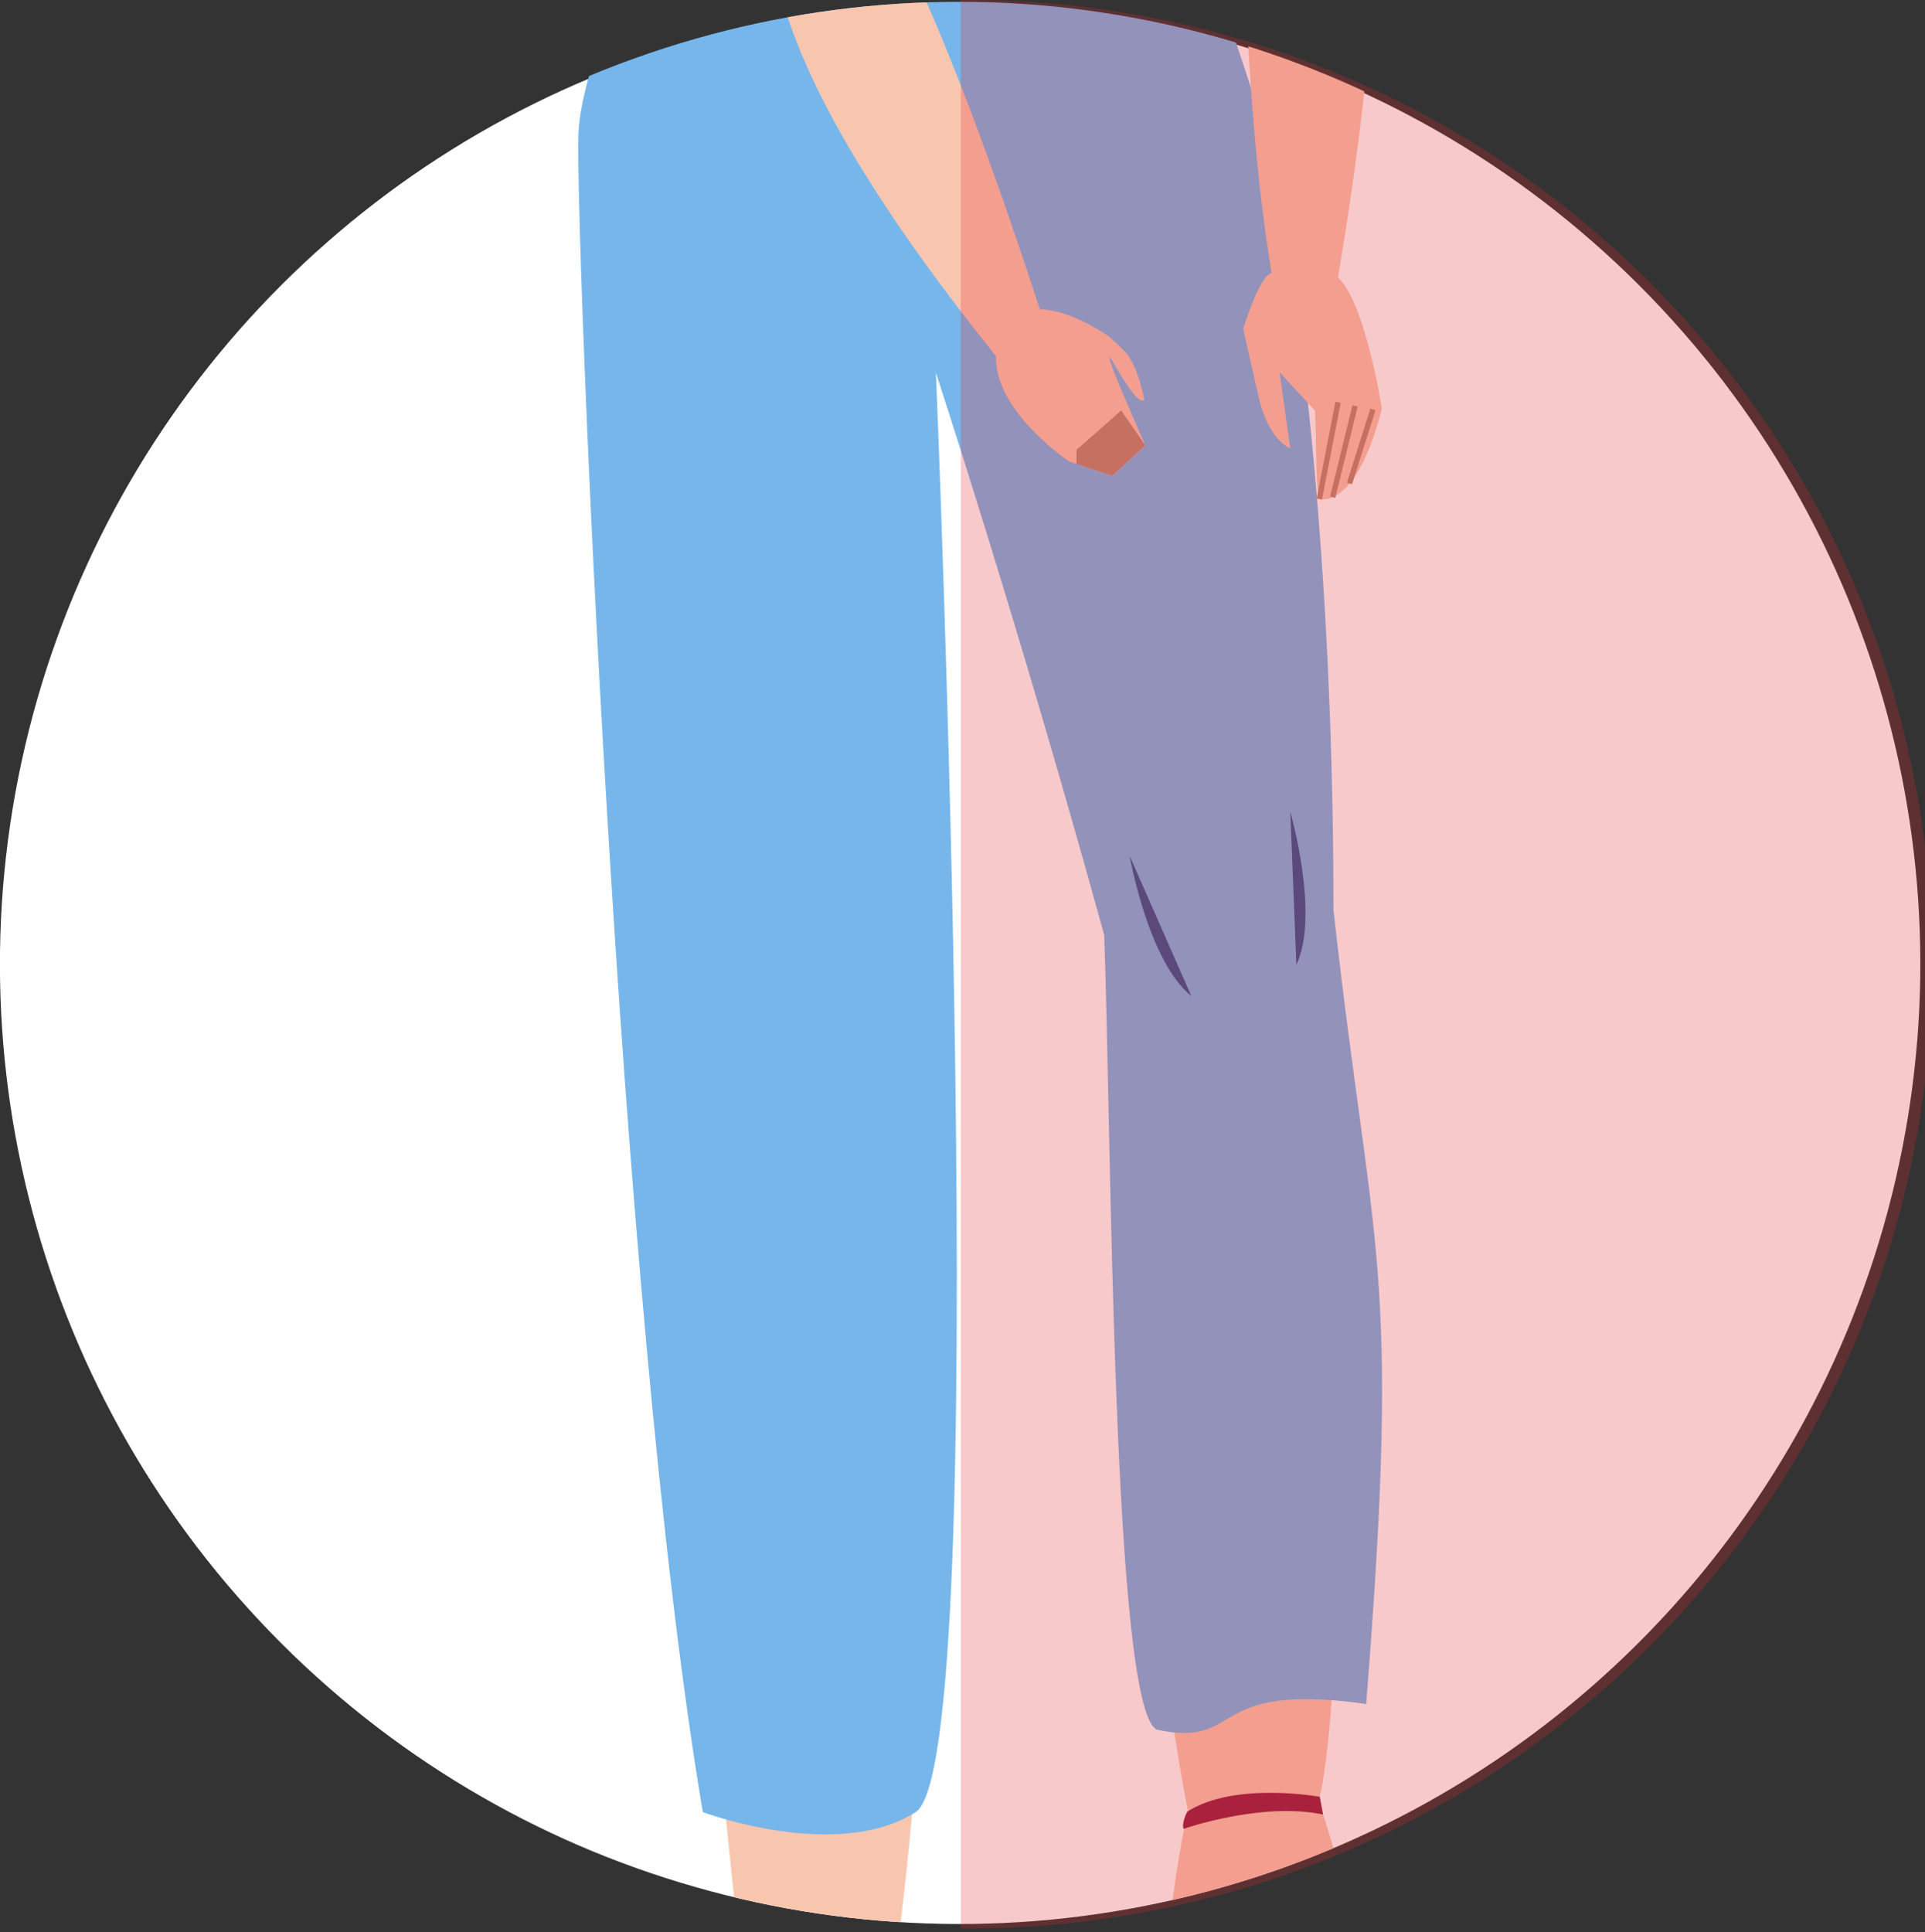 <svg xmlns="http://www.w3.org/2000/svg" xmlns:xlink="http://www.w3.org/1999/xlink" viewBox="0 0 357.58 358.87">
  <rect x="0" y="0" width="357.58" height="358.87" fill="#333333" stroke="none"/>
  <defs>
    <clipPath id="bda0d069-509c-4c83-b482-b56659917a03" transform="translate(-0.32)">
      <circle cx="178.52" cy="178.86" r="178.52" transform="translate(-74.19 178.62) rotate(-45)" fill="none"/>
    </clipPath>
  </defs>
  <g id="ad95bea2-0ae1-48f1-9446-f33183d9fa9f" data-name="Camada 2">
    <g id="b88265d1-3bf6-4bbf-8adb-eb96e09b5e56" data-name="movimento1">
      <g>
        <g clip-path="url(#bda0d069-509c-4c83-b482-b56659917a03)">
          <circle cx="178.67" cy="179.1" r="178.36" transform="translate(-74.63 178.8) rotate(-45)" fill="#fff"/>
          <g>
            <g>
              <path d="M161.52,358.77c.91-.06,1.82-.08,2.72-.06a8.12,8.12,0,0,1,1-.13c.39,0,.78,0,1.17,0,.22,0,.43,0,.64,0l.37,0c.86-6.81,1.79-15.34,2.66-25.59-22.17,2.44-35.66-2.37-35.66-2.37l2.9,28a4.92,4.92,0,0,1,.67,0l.41,0a3.29,3.29,0,0,1,.77,0c4.24.36,8.71.17,13,.16a8.18,8.18,0,0,1,2.92-.1c.44.05.88.13,1.32.19a7.76,7.76,0,0,1,.82-.13c1.12-.09,2.23-.05,3.35-.06A5.18,5.18,0,0,1,161.52,358.77Z" transform="translate(-0.32)" fill="#f8c6af"/>
              <path d="M248.38,294.73c.44,1.77-.45,29.26-3.11,39.9s-23.17,7.53-23.17,7.53-6.34-30.36-6.21-46.77c.13-15.67,32.49-.66,32.49-.66" transform="translate(-0.32)" fill="#f8c6af"/>
              <path d="M251,353.57c-2.74-10-5.68-18.94-5.68-18.94-12,6-24.42,2-24.42,2s-2.1,9.56-3.25,20.46A170.66,170.66,0,0,0,251,353.57Z" transform="translate(-0.32)" fill="#f8c6af"/>
              <path d="M220.18,339.71s14.52-5.08,25.91-2.66l-.61-3.3s-15.89-2.89-24.63,2.78c0,0-1.1,2.1-.67,3.18" transform="translate(-0.32)" fill="#951f41"/>
            </g>
            <g>
              <path d="M114.51.23c-3.4,8.59-6.45,18-6.74,24.54-.66,15.3,7.14,217.39,23.1,311.83,0,0,24.91,9.31,39.54,0s3.76-267.35,3.76-267.35,15.4,46.82,31.26,104.43c1.33,34.59,1.42,145.87,10,147.65,16,3.33,8.73-9.1,38.66-4.81,6.56-82.31,1.18-82.31-6.07-147.49,0-73.16-8.08-124.56-11.32-137.56-1.1-6.8-5-18.66-9.44-31.13" transform="translate(-0.32)" fill="#77b6ea"/>
              <path d="M210.17,159s3.41,19.55,11.44,26" transform="translate(-0.32)" fill="#2f5496"/>
              <path d="M240,150.81s5.51,19.06,1.13,28.41" transform="translate(-0.32)" fill="#2f5496"/>
            </g>
            <g>
              <g>
                <path d="M233.73,72.07l-2.49-11s3.1-10.06,5.29-10.35,5.5-3.36,11.33,0S257,75.89,257,75.89s-4,17.88-11.63,16.8c-.83-3.49-.39-12.31-.84-16.46L238,69.14l2,14.16s-4.56-1.59-6.22-11.23" transform="translate(-0.32)" fill="#f8c6af"/>
                <line x1="255.03" y1="76.06" x2="250.67" y2="89.81" fill="none" stroke="#bc8873" stroke-miterlimit="10"/>
                <line x1="248.55" y1="74.73" x2="245.07" y2="92.69" fill="none" stroke="#bc8873" stroke-miterlimit="10"/>
                <line x1="251.71" y1="75.39" x2="247.55" y2="92.37" fill="none" stroke="#bc8873" stroke-miterlimit="10"/>
              </g>
              <path d="M231.78.23c.66,15.5,2,33.92,4.75,50.51,4.65.94,5.19,2.56,12,2.66,4-23.24,5.88-40.43,6.64-53.17" transform="translate(-0.32)" fill="#f8c6af"/>
            </g>
            <g>
              <path d="M145.7.23c3.7,12.55,12.79,32.51,39.64,65.93,4,5,10.12-2.62,8.12-8.77-8.72-26.8-15.76-45-21.11-57.16" transform="translate(-0.32)" fill="#f8c6af"/>
              <g>
                <path d="M198.91,85.71S181.67,74.22,186.05,62.6c4-10.5,17.42-2,20-.29a36.37,36.37,0,0,1,3.23,3s2.16,1.87,3.61,8.94c-.58.62-1.91-.25-5.54-6.5-4-6.91,5.75,15,5.75,15l-6.15,5.66Z" transform="translate(-0.32)" fill="#f8c6af"/>
                <polygon points="199.96 83.56 208.27 76.25 212.76 82.73 206.61 88.39 199.96 86.17 199.96 83.56" fill="#bc8873"/>
              </g>
            </g>
          </g>
        </g>
        <path d="M178.79,0a179.11,179.11,0,1,1,0,358.21" transform="translate(-0.32)" fill="#e72a33" opacity="0.25"/>
      </g>
    </g>
  </g>
</svg>
